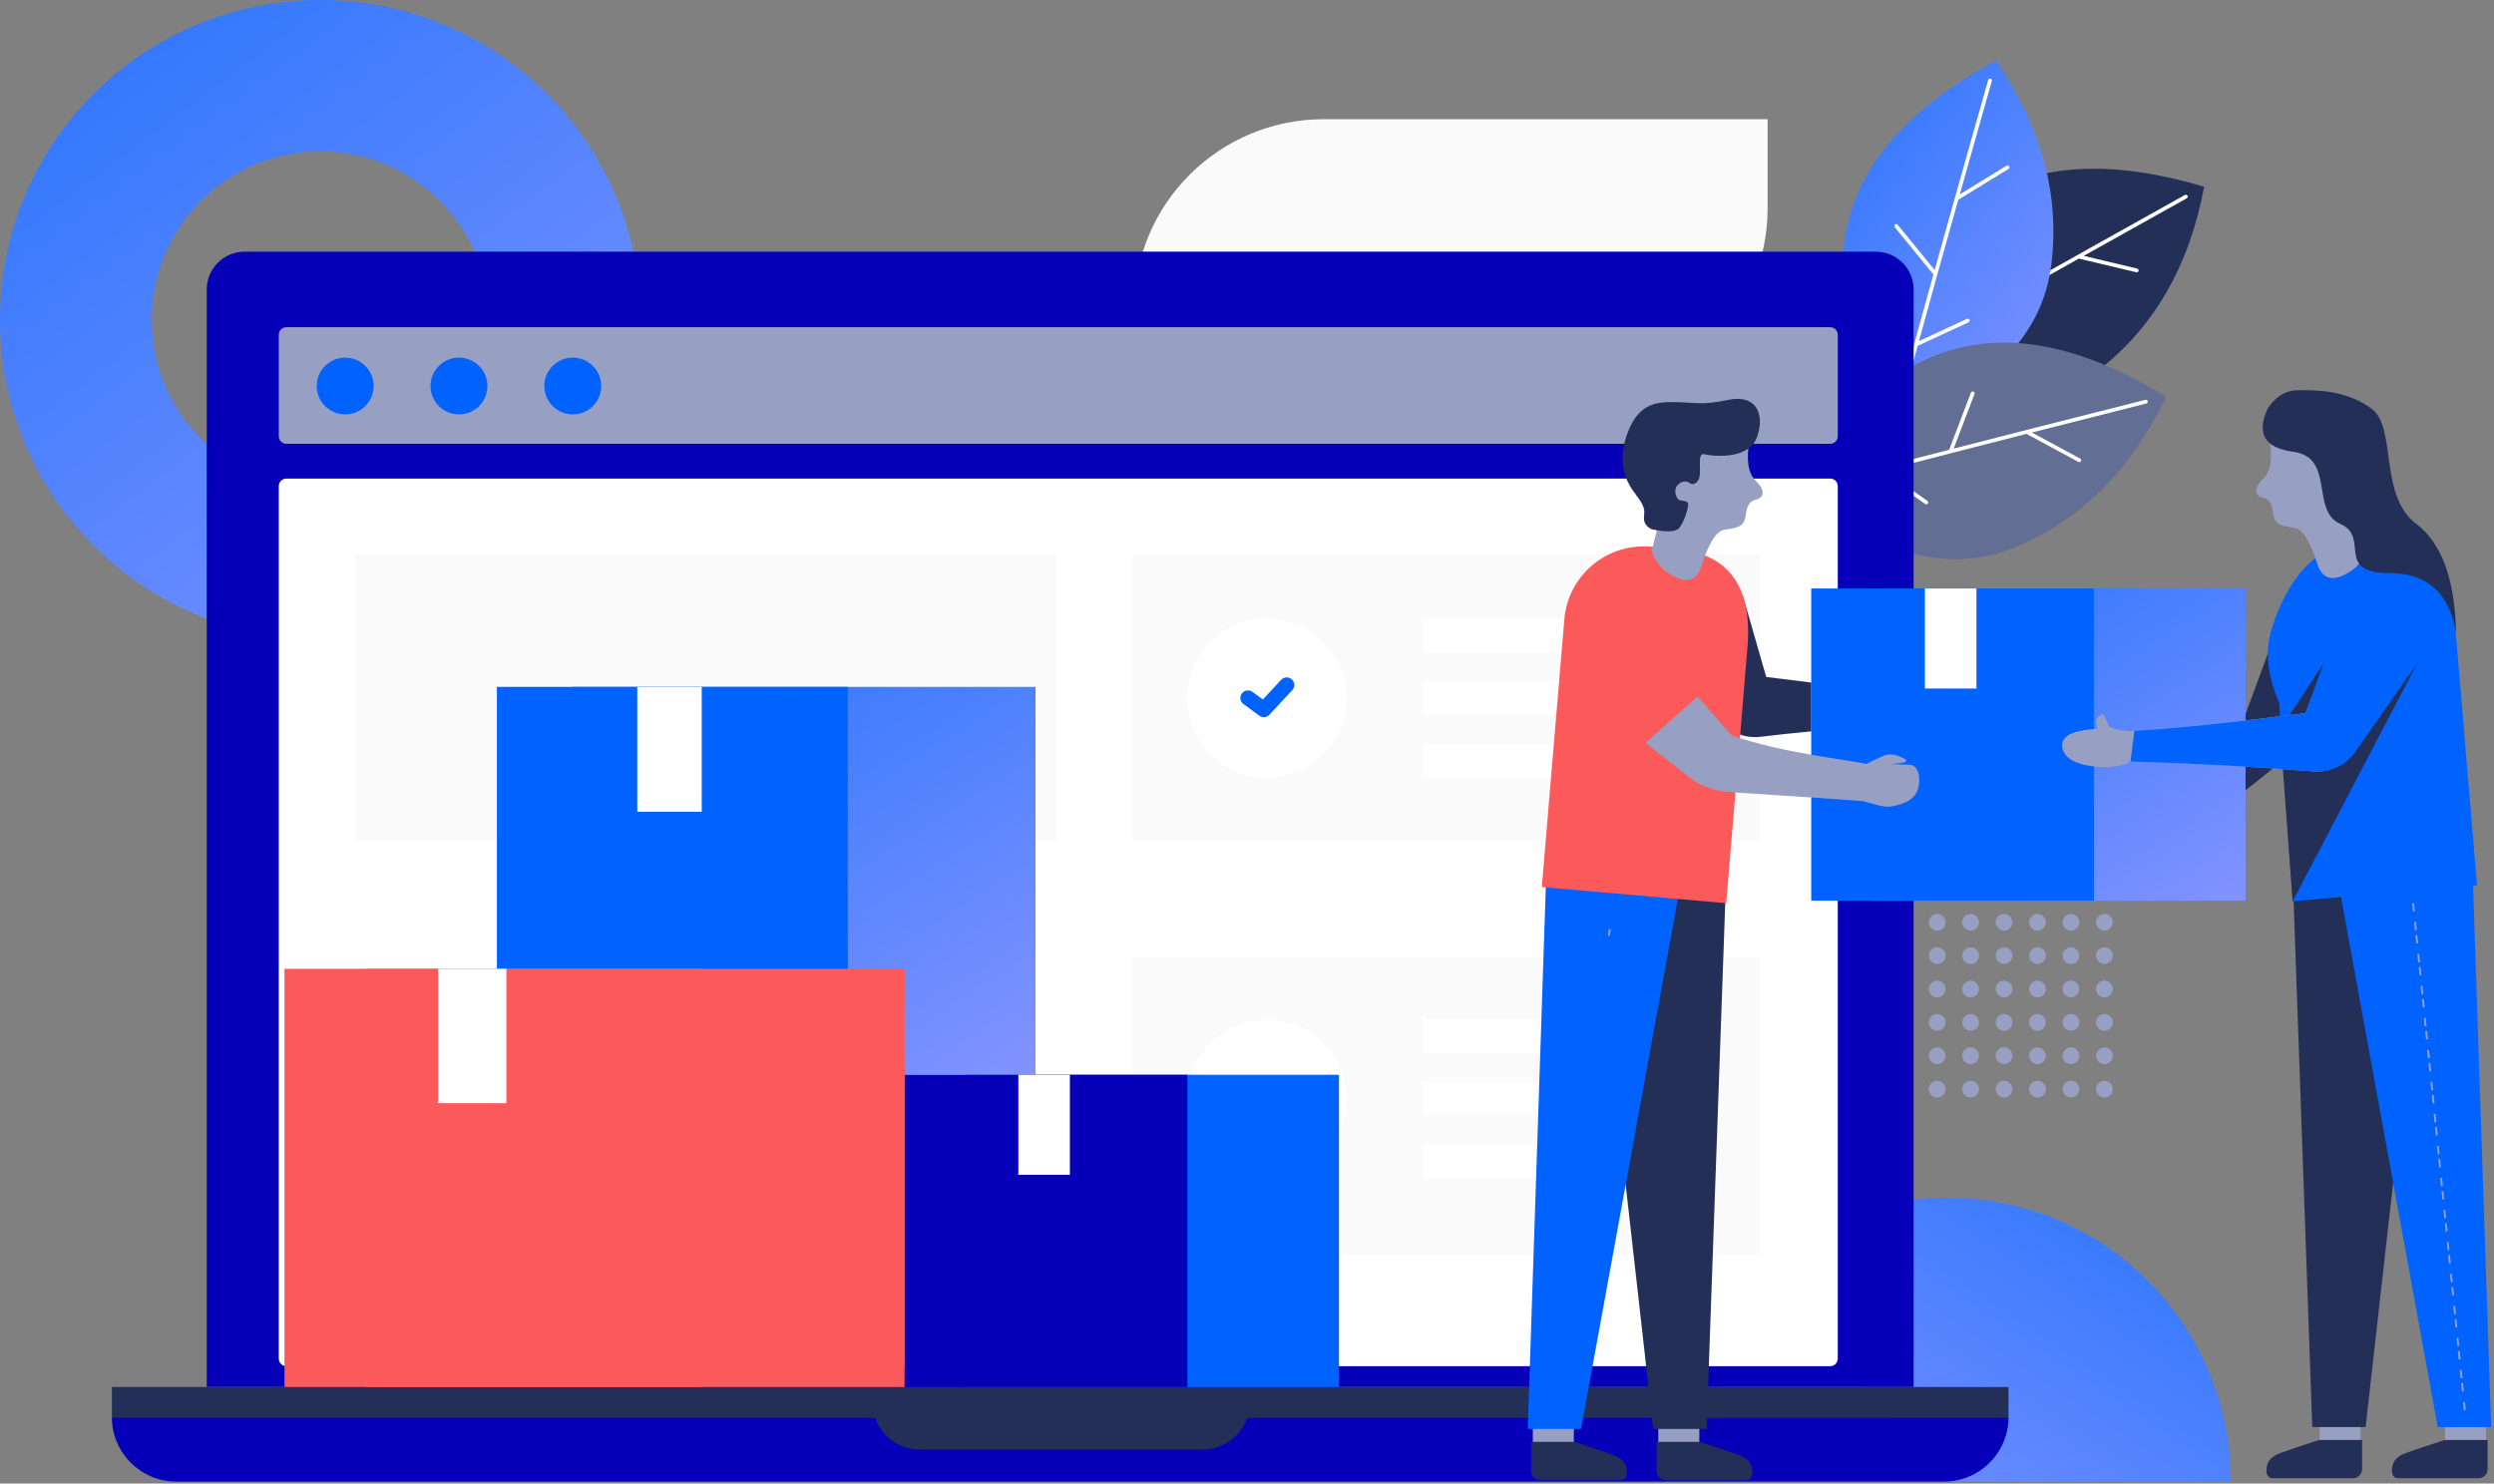 <svg width="200" height="119" viewBox="0 0 200 119" fill="none" xmlns="http://www.w3.org/2000/svg">
<rect x="0" y="0" width="200" height="119" fill="#808080" stroke="none"/>
<path fill-rule="evenodd" clip-rule="evenodd" d="M0 25.646C0 39.81 11.502 51.292 25.692 51.292C39.881 51.292 51.383 39.81 51.383 25.646C51.383 11.483 39.881 0 25.692 0C11.502 0 0 11.483 0 25.646ZM39.216 25.646C39.216 33.104 33.16 39.149 25.692 39.149C18.223 39.149 12.167 33.104 12.167 25.646C12.167 18.188 18.223 12.143 25.692 12.143C33.16 12.143 39.216 18.188 39.216 25.646Z" fill="url(#paint0_linear)"/>
<path d="M106.16 9.562H141.749V16.696C141.749 25.079 134.94 31.875 126.54 31.875H90.951V24.741C90.951 16.358 97.76 9.562 106.16 9.562Z" fill="#FAFAFB"/>
<path d="M150.19 29.879C153.834 15.747 162.689 10.781 176.757 14.979C175.56 21.369 172.711 26.293 168.211 29.751C163.71 33.209 157.703 33.252 150.19 29.879Z" fill="#242F57"/>
<path d="M161.05 23.575L161.549 18.702C161.569 18.501 161.872 18.531 161.851 18.733L161.375 23.392C165.067 21.31 169.679 18.726 175.212 15.641C175.286 15.6 175.378 15.626 175.419 15.699C175.46 15.773 175.434 15.865 175.361 15.906C172.33 17.596 169.576 19.135 167.098 20.524L171.384 21.544C171.465 21.564 171.516 21.646 171.496 21.727C171.477 21.809 171.395 21.859 171.313 21.84L166.707 20.743C164.722 21.856 162.918 22.87 161.296 23.785C161.281 23.798 161.265 23.807 161.247 23.813C159.413 24.848 157.812 25.755 156.444 26.536L160.431 27.989C160.51 28.018 160.55 28.105 160.522 28.184C160.493 28.262 160.405 28.303 160.327 28.274L156.118 26.74C156.112 26.738 156.106 26.735 156.1 26.733C153.96 27.956 152.426 28.849 151.497 29.411C151.425 29.455 151.332 29.432 151.288 29.36C151.244 29.289 151.267 29.195 151.339 29.152C152.891 28.211 156.128 26.352 161.05 23.575Z" fill="white"/>
<path d="M151.832 34.141C144.395 21.577 147.138 11.815 160.06 4.857C163.741 10.22 165.216 15.712 164.484 21.333C163.751 26.954 159.534 31.224 151.832 34.141Z" fill="url(#paint1_linear)"/>
<path d="M155.044 22.019L151.944 18.222C151.816 18.065 152.052 17.873 152.18 18.03L155.144 21.661C156.28 17.583 157.711 12.502 159.437 6.415C159.46 6.335 159.544 6.288 159.625 6.31C159.705 6.333 159.752 6.417 159.73 6.498C158.784 9.831 157.927 12.863 157.159 15.594L160.912 13.291C160.984 13.248 161.077 13.27 161.121 13.341C161.165 13.413 161.143 13.506 161.072 13.55L157.038 16.025C156.423 18.213 155.866 20.203 155.367 21.995C155.366 22.014 155.36 22.032 155.352 22.049C154.788 24.075 154.299 25.846 153.885 27.364L157.734 25.578C157.81 25.542 157.9 25.575 157.936 25.651C157.971 25.727 157.938 25.818 157.862 25.853L153.799 27.738C153.793 27.741 153.787 27.744 153.781 27.745C153.135 30.12 152.682 31.834 152.424 32.888C152.405 32.969 152.322 33.019 152.241 32.999C152.159 32.98 152.109 32.897 152.129 32.816C152.56 31.055 153.532 27.457 155.044 22.019Z" fill="white"/>
<path d="M144.182 39.362C151.367 26.652 161.209 24.142 173.708 31.831C170.895 37.695 166.867 41.715 161.623 43.893C156.379 46.071 150.565 44.56 144.182 39.362Z" fill="#636E95"/>
<path d="M156.308 36.078L158.053 31.499C158.125 31.31 158.409 31.418 158.337 31.607L156.669 35.985C160.775 34.927 165.9 33.623 172.045 32.072C172.126 32.051 172.209 32.1 172.23 32.182C172.25 32.263 172.201 32.346 172.12 32.366C168.754 33.216 165.695 33.991 162.941 34.693L166.816 36.785C166.89 36.825 166.917 36.917 166.877 36.991C166.837 37.065 166.745 37.092 166.671 37.052L162.507 34.803C160.3 35.365 158.295 35.879 156.49 36.344C156.473 36.352 156.455 36.357 156.436 36.358C154.396 36.884 152.614 37.347 151.091 37.748L154.565 40.181C154.634 40.229 154.65 40.324 154.602 40.393C154.554 40.461 154.459 40.478 154.39 40.43L150.722 37.861C150.717 37.857 150.712 37.853 150.707 37.849C148.323 38.477 146.61 38.944 145.566 39.248C145.486 39.271 145.401 39.225 145.378 39.144C145.354 39.064 145.401 38.98 145.481 38.956C147.224 38.448 150.833 37.489 156.308 36.078Z" fill="white"/>
<path d="M133.536 118.855C149.086 118.855 168.745 118.855 178.899 118.855C178.899 106.277 168.744 96.081 156.218 96.081C143.691 96.081 133.536 106.277 133.536 118.855Z" fill="url(#paint2_linear)"/>
<path fill-rule="evenodd" clip-rule="evenodd" d="M155.347 74.651C155.718 74.651 156.018 74.351 156.018 73.982C156.018 73.612 155.718 73.312 155.347 73.312C154.977 73.312 154.677 73.612 154.677 73.982C154.677 74.351 154.977 74.651 155.347 74.651ZM156.018 76.658C156.018 77.028 155.718 77.327 155.347 77.327C154.977 77.327 154.677 77.028 154.677 76.658C154.677 76.289 154.977 75.989 155.347 75.989C155.718 75.989 156.018 76.289 156.018 76.658ZM155.347 80.004C155.718 80.004 156.018 79.704 156.018 79.335C156.018 78.965 155.718 78.666 155.347 78.666C154.977 78.666 154.677 78.965 154.677 79.335C154.677 79.704 154.977 80.004 155.347 80.004ZM156.018 82.011C156.018 82.381 155.718 82.681 155.347 82.681C154.977 82.681 154.677 82.381 154.677 82.011C154.677 81.642 154.977 81.342 155.347 81.342C155.718 81.342 156.018 81.642 156.018 82.011ZM155.347 85.357C155.718 85.357 156.018 85.058 156.018 84.688C156.018 84.319 155.718 84.019 155.347 84.019C154.977 84.019 154.677 84.319 154.677 84.688C154.677 85.058 154.977 85.357 155.347 85.357ZM155.347 88.034C155.718 88.034 156.018 87.734 156.018 87.365C156.018 86.995 155.718 86.696 155.347 86.696C154.977 86.696 154.677 86.995 154.677 87.365C154.677 87.734 154.977 88.034 155.347 88.034ZM158.7 87.365C158.7 87.734 158.4 88.034 158.03 88.034C157.659 88.034 157.359 87.734 157.359 87.365C157.359 86.995 157.659 86.696 158.03 86.696C158.4 86.696 158.7 86.995 158.7 87.365ZM158.03 85.357C158.4 85.357 158.7 85.058 158.7 84.688C158.7 84.319 158.4 84.019 158.03 84.019C157.659 84.019 157.359 84.319 157.359 84.688C157.359 85.058 157.659 85.357 158.03 85.357ZM158.7 82.011C158.7 82.381 158.4 82.681 158.03 82.681C157.659 82.681 157.359 82.381 157.359 82.011C157.359 81.642 157.659 81.342 158.03 81.342C158.4 81.342 158.7 81.642 158.7 82.011ZM158.03 80.004C158.4 80.004 158.7 79.704 158.7 79.335C158.7 78.965 158.4 78.666 158.03 78.666C157.659 78.666 157.359 78.965 157.359 79.335C157.359 79.704 157.659 80.004 158.03 80.004ZM158.7 76.658C158.7 77.028 158.4 77.327 158.03 77.327C157.659 77.327 157.359 77.028 157.359 76.658C157.359 76.289 157.659 75.989 158.03 75.989C158.4 75.989 158.7 76.289 158.7 76.658ZM158.03 74.651C158.4 74.651 158.7 74.351 158.7 73.982C158.7 73.612 158.4 73.312 158.03 73.312C157.659 73.312 157.359 73.612 157.359 73.982C157.359 74.351 157.659 74.651 158.03 74.651ZM161.382 87.365C161.382 87.734 161.082 88.034 160.712 88.034C160.341 88.034 160.041 87.734 160.041 87.365C160.041 86.995 160.341 86.696 160.712 86.696C161.082 86.696 161.382 86.995 161.382 87.365ZM160.712 85.357C161.082 85.357 161.382 85.058 161.382 84.688C161.382 84.319 161.082 84.019 160.712 84.019C160.341 84.019 160.041 84.319 160.041 84.688C160.041 85.058 160.341 85.357 160.712 85.357ZM161.382 82.011C161.382 82.381 161.082 82.681 160.712 82.681C160.341 82.681 160.041 82.381 160.041 82.011C160.041 81.642 160.341 81.342 160.712 81.342C161.082 81.342 161.382 81.642 161.382 82.011ZM160.712 80.004C161.082 80.004 161.382 79.704 161.382 79.335C161.382 78.965 161.082 78.666 160.712 78.666C160.341 78.666 160.041 78.965 160.041 79.335C160.041 79.704 160.341 80.004 160.712 80.004ZM161.382 76.658C161.382 77.028 161.082 77.327 160.712 77.327C160.341 77.327 160.041 77.028 160.041 76.658C160.041 76.289 160.341 75.989 160.712 75.989C161.082 75.989 161.382 76.289 161.382 76.658ZM160.712 74.651C161.082 74.651 161.382 74.351 161.382 73.982C161.382 73.612 161.082 73.312 160.712 73.312C160.341 73.312 160.041 73.612 160.041 73.982C160.041 74.351 160.341 74.651 160.712 74.651ZM164.064 87.365C164.064 87.734 163.764 88.034 163.394 88.034C163.024 88.034 162.723 87.734 162.723 87.365C162.723 86.995 163.024 86.696 163.394 86.696C163.764 86.696 164.064 86.995 164.064 87.365ZM163.394 85.357C163.764 85.357 164.064 85.058 164.064 84.688C164.064 84.319 163.764 84.019 163.394 84.019C163.024 84.019 162.723 84.319 162.723 84.688C162.723 85.058 163.024 85.357 163.394 85.357ZM164.064 82.011C164.064 82.381 163.764 82.681 163.394 82.681C163.024 82.681 162.723 82.381 162.723 82.011C162.723 81.642 163.024 81.342 163.394 81.342C163.764 81.342 164.064 81.642 164.064 82.011ZM163.394 80.004C163.764 80.004 164.064 79.704 164.064 79.335C164.064 78.965 163.764 78.666 163.394 78.666C163.024 78.666 162.723 78.965 162.723 79.335C162.723 79.704 163.024 80.004 163.394 80.004ZM164.064 76.658C164.064 77.028 163.764 77.327 163.394 77.327C163.024 77.327 162.723 77.028 162.723 76.658C162.723 76.289 163.024 75.989 163.394 75.989C163.764 75.989 164.064 76.289 164.064 76.658ZM163.394 74.651C163.764 74.651 164.064 74.351 164.064 73.982C164.064 73.612 163.764 73.312 163.394 73.312C163.024 73.312 162.723 73.612 162.723 73.982C162.723 74.351 163.024 74.651 163.394 74.651ZM166.747 87.365C166.747 87.734 166.446 88.034 166.076 88.034C165.706 88.034 165.405 87.734 165.405 87.365C165.405 86.995 165.706 86.696 166.076 86.696C166.446 86.696 166.747 86.995 166.747 87.365ZM166.076 85.357C166.446 85.357 166.747 85.058 166.747 84.688C166.747 84.319 166.446 84.019 166.076 84.019C165.706 84.019 165.405 84.319 165.405 84.688C165.405 85.058 165.706 85.357 166.076 85.357ZM166.747 82.011C166.747 82.381 166.446 82.681 166.076 82.681C165.706 82.681 165.405 82.381 165.405 82.011C165.405 81.642 165.706 81.342 166.076 81.342C166.446 81.342 166.747 81.642 166.747 82.011ZM166.076 80.004C166.446 80.004 166.747 79.704 166.747 79.335C166.747 78.965 166.446 78.666 166.076 78.666C165.706 78.666 165.405 78.965 165.405 79.335C165.405 79.704 165.706 80.004 166.076 80.004ZM166.747 76.658C166.747 77.028 166.446 77.327 166.076 77.327C165.706 77.327 165.405 77.028 165.405 76.658C165.405 76.289 165.706 75.989 166.076 75.989C166.446 75.989 166.747 76.289 166.747 76.658ZM166.076 74.651C166.446 74.651 166.747 74.351 166.747 73.982C166.747 73.612 166.446 73.312 166.076 73.312C165.706 73.312 165.405 73.612 165.405 73.982C165.405 74.351 165.706 74.651 166.076 74.651ZM169.429 87.365C169.429 87.734 169.129 88.034 168.758 88.034C168.388 88.034 168.088 87.734 168.088 87.365C168.088 86.995 168.388 86.696 168.758 86.696C169.129 86.696 169.429 86.995 169.429 87.365ZM168.758 85.357C169.129 85.357 169.429 85.058 169.429 84.688C169.429 84.319 169.129 84.019 168.758 84.019C168.388 84.019 168.088 84.319 168.088 84.688C168.088 85.058 168.388 85.357 168.758 85.357ZM169.429 82.011C169.429 82.381 169.129 82.681 168.758 82.681C168.388 82.681 168.088 82.381 168.088 82.011C168.088 81.642 168.388 81.342 168.758 81.342C169.129 81.342 169.429 81.642 169.429 82.011ZM168.758 80.004C169.129 80.004 169.429 79.704 169.429 79.335C169.429 78.965 169.129 78.666 168.758 78.666C168.388 78.666 168.088 78.965 168.088 79.335C168.088 79.704 168.388 80.004 168.758 80.004ZM169.429 76.658C169.429 77.028 169.129 77.327 168.758 77.327C168.388 77.327 168.088 77.028 168.088 76.658C168.088 76.289 168.388 75.989 168.758 75.989C169.129 75.989 169.429 76.289 169.429 76.658ZM168.758 74.651C169.129 74.651 169.429 74.351 169.429 73.982C169.429 73.612 169.129 73.312 168.758 73.312C168.388 73.312 168.088 73.612 168.088 73.982C168.088 74.351 168.388 74.651 168.758 74.651Z" fill="#97A0C3"/>
<path d="M8.973 113.688H161.065C161.065 116.538 158.749 118.848 155.894 118.848H14.145C11.289 118.848 8.973 116.538 8.973 113.688Z" fill="#0601B8"/>
<path d="M19.62 20.188H150.418C152.098 20.188 153.46 21.547 153.46 23.223V111.259H16.578V23.223C16.578 21.547 17.94 20.188 19.62 20.188Z" fill="#0601B8"/>
<path d="M22.966 26.247H146.768C147.104 26.247 147.376 26.518 147.376 26.854V34.992C147.376 35.327 147.104 35.599 146.768 35.599H22.966C22.63 35.599 22.357 35.327 22.357 34.992V26.854C22.357 26.518 22.63 26.247 22.966 26.247Z" fill="#97A0C3"/>
<path fill-rule="evenodd" clip-rule="evenodd" d="M27.681 33.241C26.421 33.241 25.399 32.222 25.399 30.964C25.399 29.707 26.421 28.688 27.681 28.688C28.941 28.688 29.962 29.707 29.962 30.964C29.962 32.222 28.941 33.241 27.681 33.241ZM36.806 33.241C35.546 33.241 34.525 32.222 34.525 30.964C34.525 29.707 35.546 28.688 36.806 28.688C38.066 28.688 39.087 29.707 39.087 30.964C39.087 32.222 38.066 33.241 36.806 33.241ZM43.65 30.964C43.65 32.222 44.672 33.241 45.931 33.241C47.191 33.241 48.213 32.222 48.213 30.964C48.213 29.707 47.191 28.688 45.931 28.688C44.672 28.688 43.65 29.707 43.65 30.964Z" fill="#0062FF"/>
<path d="M22.966 38.39H146.768C147.104 38.39 147.376 38.661 147.376 38.997V108.982C147.376 109.318 147.104 109.589 146.768 109.589H22.966C22.63 109.589 22.357 109.318 22.357 108.982V38.997C22.357 38.661 22.63 38.39 22.966 38.39Z" fill="white"/>
<path fill-rule="evenodd" clip-rule="evenodd" d="M84.715 44.473H28.441V67.393H84.715V44.473ZM90.799 44.473H141.141V67.393H90.799V44.473ZM90.799 76.755H141.141V100.634H90.799V76.755Z" fill="#FAFAFB"/>
<path fill-rule="evenodd" clip-rule="evenodd" d="M95.209 56.009C95.209 59.53 98.069 62.384 101.597 62.384C105.125 62.384 107.985 59.53 107.985 56.009C107.985 52.488 105.125 49.634 101.597 49.634C98.069 49.634 95.209 52.488 95.209 56.009ZM128.365 49.634H114.068V52.366H128.365V49.634ZM114.068 59.652H128.365V62.384H114.068V59.652ZM128.365 54.643H114.068V57.375H128.365V54.643Z" fill="white"/>
<path fill-rule="evenodd" clip-rule="evenodd" d="M128.365 81.764H114.068V84.496H128.365V81.764ZM128.365 91.781H114.068V94.514H128.365V91.781ZM114.068 86.773H128.365V89.505H114.068V86.773ZM95.209 88.188C95.209 91.708 98.069 94.562 101.597 94.562C105.125 94.562 107.985 91.708 107.985 88.188C107.985 84.667 105.125 81.812 101.597 81.812C98.069 81.812 95.209 84.667 95.209 88.188Z" fill="white"/>
<path d="M102.738 54.533C102.967 54.288 103.352 54.273 103.598 54.501C103.844 54.73 103.859 55.114 103.63 55.359L101.795 57.333C101.585 57.559 101.239 57.592 100.99 57.41L99.717 56.479C99.445 56.281 99.387 55.901 99.585 55.63C99.784 55.36 100.164 55.301 100.436 55.499L101.272 56.111L102.738 54.533Z" fill="#0062FF"/>
<path d="M100.029 113.687C99.522 115.188 98.1 116.268 96.426 116.268H73.764C72.09 116.268 70.668 115.188 70.161 113.687H8.973V111.259H161.065V113.687H100.029Z" fill="#242F57"/>
<path d="M83.042 55.098V86.214H45.931V55.098H83.042Z" fill="url(#paint3_linear)"/>
<path d="M67.985 55.098V86.214H39.848V55.098H67.985Z" fill="#0062FF"/>
<path d="M56.274 55.098V65.116H51.103V55.098H56.274Z" fill="white"/>
<path d="M72.547 77.714V111.259H29.354V77.714H72.547Z" fill="#FC5A5A"/>
<path d="M56.274 77.714V111.259H22.814V77.714H56.274Z" fill="#FC5A5A"/>
<path d="M40.608 77.714V88.491H35.133V77.714H40.608Z" fill="white"/>
<path d="M180.076 47.206V72.25H150.11V47.206H180.076Z" fill="url(#paint4_linear)"/>
<path d="M167.918 47.206V72.25H145.247V47.206H167.918Z" fill="#0062FF"/>
<path d="M158.497 47.206V55.23H154.363V47.206H158.497Z" fill="white"/>
<path d="M180.076 57.286L183.66 47.541L184.683 45.862L183.66 60.538L180.076 63.397V57.286Z" fill="#242F57"/>
<path d="M189.297 112.474V115.754H186.008V112.474H189.297Z" fill="#97A0C3"/>
<path d="M189.424 115.509V116.191C189.424 116.743 189.424 117.296 189.424 117.848C189.424 118.25 189.098 118.576 188.694 118.576H182.214C181.957 118.576 181.749 118.322 181.749 118.008C181.749 116.787 182.678 116.628 183.781 116.238L185.969 115.509H189.424Z" fill="#242F57"/>
<path d="M199.362 112.474V115.754H196.072V112.474H199.362Z" fill="#97A0C3"/>
<path d="M185.426 114.474L183.878 70.847L194.654 70.581L189.704 114.474H185.426Z" fill="#242F57"/>
<path d="M199.489 115.509V116.191C199.489 116.743 199.489 117.296 199.489 117.848C199.489 118.25 199.162 118.576 198.759 118.576H192.279C192.022 118.576 191.814 118.322 191.814 118.008C191.814 116.787 192.742 116.628 193.845 116.238L196.034 115.509H199.489Z" fill="#242F57"/>
<path d="M195.49 114.474L187.529 70.847L198.304 70.581L199.768 114.474H195.49Z" fill="#0062FF"/>
<path d="M187.937 43.875L189.909 43.703C193.424 43.396 196.522 45.991 196.83 49.498C196.83 49.505 196.831 49.513 196.832 49.52L198.639 71.005L183.85 72.296L182.773 56.364C182.773 56.364 181.595 53.927 181.918 51.564C182.161 49.787 184.163 44.205 187.937 43.875Z" fill="#0062FF"/>
<path d="M185.799 45.132C185.233 43.366 184.627 42.434 183.983 42.337C183.016 42.192 182.408 42.15 182.293 41.201C182.177 40.253 181.852 40.005 181.425 39.918C180.998 39.83 180.546 39.322 181.479 38.425C182.1 37.827 182.267 36.722 181.978 35.109C185.585 32.851 187.945 33.043 189.06 35.686C190.174 38.328 190.029 40.539 189.402 42.337L189.824 44.023C189.543 45.007 188.886 45.724 187.853 46.176C186.82 46.627 186.135 46.279 185.799 45.132Z" fill="#97A0C3"/>
<path d="M182.947 60.043L183.257 57.883L187.146 51.994L193.975 52.941L183.855 72.299L182.947 60.043Z" fill="#242F57"/>
<path d="M186.593 52.889L191.62 55.936L188.849 60.219C188.121 61.345 186.832 61.981 185.493 61.874C180.645 61.489 175.763 61.226 170.848 61.085C170.476 61.324 169.858 61.48 168.994 61.553C166.836 61.501 165.638 61.002 165.4 60.053C165.161 59.104 166.087 58.576 168.177 58.467L168.103 58.045C168.1 58.024 168.097 58.002 168.096 57.98C168.071 57.625 168.339 57.317 168.695 57.292L169.152 58.299C169.728 58.569 170.398 58.677 171.164 58.624C174.297 58.452 178.87 57.978 184.883 57.202L186.593 52.889Z" fill="#97A0C3"/>
<path d="M187.31 50.512L194.121 52.812L188.864 60.334C188.122 61.395 186.872 61.984 185.579 61.881C180.703 61.492 175.792 61.226 170.848 61.085L171.164 58.624C174.297 58.452 178.87 57.977 184.883 57.202L187.31 50.512Z" fill="#0062FF"/>
<path fill-rule="evenodd" clip-rule="evenodd" d="M193.589 72.434L193.657 73.096L193.505 73.111L193.438 72.449L193.589 72.434ZM193.699 75.017L193.851 75.001L193.918 75.663L193.767 75.678L193.699 75.017ZM193.659 74.621L193.81 74.606L193.743 73.944L193.592 73.96L193.659 74.621ZM194.112 77.568L193.961 77.584L194.029 78.245L194.18 78.23L194.112 77.568ZM194.072 77.173L193.921 77.188L193.853 76.527L194.005 76.511L194.072 77.173ZM194.223 80.151L194.374 80.135L194.442 80.797L194.29 80.812L194.223 80.151ZM194.182 79.755L194.334 79.74L194.266 79.078L194.115 79.094L194.182 79.755ZM194.636 82.703L194.484 82.718L194.552 83.38L194.703 83.364L194.636 82.703ZM194.595 82.307L194.444 82.323L194.377 81.661L194.528 81.645L194.595 82.307ZM194.746 85.285L194.897 85.27L194.965 85.931L194.814 85.947L194.746 85.285ZM194.706 84.89L194.857 84.874L194.79 84.213L194.638 84.228L194.706 84.89ZM195.159 87.837L195.008 87.852L195.075 88.514L195.227 88.499L195.159 87.837ZM195.119 87.442L194.967 87.457L194.9 86.795L195.051 86.78L195.119 87.442ZM195.269 90.419L195.421 90.404L195.488 91.066L195.337 91.081L195.269 90.419ZM195.229 90.024L195.38 90.009L195.313 89.347L195.162 89.362L195.229 90.024ZM195.682 92.971L195.531 92.986L195.599 93.648L195.75 93.633L195.682 92.971ZM195.642 92.576L195.491 92.591L195.423 91.929L195.575 91.914L195.642 92.576ZM195.793 95.553L195.944 95.538L196.012 96.2L195.86 96.215L195.793 95.553ZM195.752 95.158L195.904 95.143L195.836 94.481L195.685 94.496L195.752 95.158ZM196.206 98.105L196.054 98.121L196.122 98.782L196.273 98.767L196.206 98.105ZM196.165 97.71L196.014 97.725L195.947 97.064L196.098 97.048L196.165 97.71ZM196.316 100.688L196.467 100.672L196.535 101.334L196.384 101.349L196.316 100.688ZM196.276 100.292L196.427 100.277L196.36 99.615L196.208 99.631L196.276 100.292ZM196.729 103.239L196.578 103.255L196.645 103.917L196.797 103.901L196.729 103.239ZM196.689 102.844L196.537 102.859L196.47 102.198L196.621 102.182L196.689 102.844ZM196.839 105.822L196.991 105.806L197.058 106.468L196.907 106.484L196.839 105.822ZM196.799 105.427L196.95 105.411L196.883 104.749L196.732 104.765L196.799 105.427ZM197.252 108.374L197.101 108.389L197.169 109.051L197.32 109.035L197.252 108.374ZM197.212 107.978L197.061 107.994L196.993 107.332L197.145 107.317L197.212 107.978ZM197.363 110.956L197.514 110.941L197.582 111.602L197.43 111.618L197.363 110.956ZM197.323 110.561L197.474 110.545L197.406 109.884L197.255 109.899L197.323 110.561ZM197.735 113.113L197.584 113.128L197.517 112.466L197.668 112.451L197.735 113.113Z" fill="#97A0C3"/>
<path d="M181.853 32.767C180.926 34.776 181.602 35.932 183.881 36.234C187.3 36.687 185.246 40.958 187.68 42.027C190.115 43.097 187.155 45.97 191.635 45.97C194.621 45.97 196.396 47.559 196.958 50.736C196.864 46.461 195.801 43.558 193.768 42.027C190.72 39.73 192.242 34.253 190.162 32.767C188.082 31.28 185.856 31.299 184.335 31.299C183.32 31.299 182.493 31.788 181.853 32.767Z" fill="#242F57"/>
<path d="M132.984 112.625H136.274V115.906H132.984V112.625Z" fill="#97A0C3"/>
<path d="M132.857 115.661H136.312L138.501 116.39C139.604 116.78 140.532 116.939 140.532 118.16C140.532 118.473 140.324 118.728 140.067 118.728H133.587C133.184 118.728 132.857 118.402 132.857 117.999V115.661Z" fill="#242F57"/>
<path d="M122.92 112.625H126.209V115.906H122.92V112.625Z" fill="#97A0C3"/>
<path d="M136.856 114.625H132.578L127.627 70.732L138.403 70.998L136.856 114.625Z" fill="#242F57"/>
<path d="M145.247 54.751V58.668C143.87 58.794 142.519 58.938 141.194 59.101C139.91 59.259 138.639 58.727 137.851 57.703L134.196 52.947L139.769 47.812L141.638 54.303C142.904 54.466 144.107 54.616 145.247 54.751Z" fill="#242F57"/>
<path d="M122.793 115.661H126.248L128.436 116.39C129.539 116.78 130.468 116.939 130.468 118.16C130.468 118.473 130.26 118.728 130.003 118.728H123.523C123.119 118.728 122.793 118.402 122.793 117.999V115.661Z" fill="#242F57"/>
<path d="M126.791 114.625H122.513L123.977 70.732L134.753 70.998L126.791 114.625Z" fill="#0062FF"/>
<path d="M134.345 44.026C138.632 44.401 140.559 47.053 140.127 51.982L138.431 72.448L123.642 71.156L125.45 49.672C125.45 49.664 125.451 49.657 125.452 49.649C125.759 46.142 128.858 43.547 132.372 43.854C133.03 43.912 133.687 43.969 134.345 44.026Z" fill="#FC5A5A"/>
<path d="M151.55 64.706C150.771 64.76 149.767 64.292 149.244 64.251C147.494 64.114 143.922 63.873 138.527 63.528C137.631 63.458 136.386 63.056 135.702 62.519L131.017 58.846L134.776 54.331L138.876 59.009C143.361 60.47 147.242 60.791 149.681 61.279C150.29 60.961 150.775 60.732 151.137 60.592C151.68 60.381 152.324 60.662 152.629 60.81C153.164 61.07 152.815 61.228 151.581 61.283C152.361 61.312 152.898 61.333 153.192 61.345C153.633 61.363 154.113 62.04 153.822 63.227C153.628 64.019 152.871 64.511 151.55 64.706Z" fill="#97A0C3"/>
<path d="M136.483 45.283C136.146 46.431 135.461 46.779 134.428 46.327C133.395 45.876 132.739 45.158 132.458 44.174L132.879 42.489C132.253 40.69 132.107 38.48 133.222 35.837C134.336 33.195 136.697 33.002 140.304 35.26C140.015 36.873 140.181 37.979 140.803 38.577C141.736 39.474 141.283 39.982 140.856 40.069C140.429 40.156 140.104 40.404 139.989 41.353C139.873 42.301 139.265 42.343 138.299 42.489C137.654 42.586 137.049 43.517 136.483 45.283Z" fill="#97A0C3"/>
<path d="M132.439 42.449C132.058 42.258 131.856 41.986 131.833 41.633C131.798 41.105 132.126 40.896 131.215 39.72C130.305 38.545 129.633 37.047 130.544 34.66C131.455 32.272 132.953 32.228 134.439 32.257C135.925 32.287 136.505 32.522 138.599 32.074C140.693 31.627 141.573 33.048 140.918 35.008C140.263 36.968 137.228 36.572 136.701 36.441C136.175 36.31 136.354 37.139 136.32 37.968C136.286 38.798 135.739 38.92 135.558 38.783C135.378 38.646 134.982 38.466 134.561 38.88C134.139 39.294 134.426 40.055 134.715 40.127C135.004 40.199 135.404 40.156 135.382 40.491C135.359 40.826 135.072 41.834 134.67 42.339C134.402 42.676 133.658 42.713 132.439 42.449Z" fill="#242F57"/>
<path d="M136.376 55.657L131.138 60.318C127.297 56.309 126.118 53.468 127.6 51.796C129.822 49.289 131.731 50.493 133.118 51.944C134.043 52.912 135.129 54.15 136.376 55.657Z" fill="#FC5A5A"/>
<path fill-rule="evenodd" clip-rule="evenodd" d="M129.162 74.539L129.103 75.069L128.952 75.053L129.011 74.522L129.162 74.539ZM128.667 77.617L128.818 77.634L128.819 77.63L128.667 77.613L128.667 77.617ZM128.935 76.578L128.936 76.574L128.785 76.557L128.784 76.561L128.935 76.578ZM128.533 80.199L128.382 80.182L128.383 80.178L128.534 80.194L128.533 80.199ZM128.651 79.138L128.651 79.143L128.499 79.126L128.5 79.121L128.651 79.138ZM128.097 82.747L128.248 82.763L128.249 82.759L128.098 82.742L128.097 82.747ZM128.366 81.707L128.366 81.703L128.215 81.686L128.215 81.691L128.366 81.707ZM127.963 85.328L127.812 85.311L127.813 85.307L127.964 85.324L127.963 85.328ZM128.081 84.267L128.081 84.272L127.93 84.255L127.93 84.251L128.081 84.267ZM127.527 87.876L127.679 87.893L127.679 87.888L127.528 87.871L127.527 87.876ZM127.796 86.837L127.796 86.832L127.645 86.816L127.645 86.82L127.796 86.837ZM127.394 90.457L127.243 90.441L127.243 90.436L127.394 90.453L127.394 90.457ZM127.511 89.397L127.511 89.401L127.36 89.385L127.36 89.38L127.511 89.397ZM126.958 93.005L127.109 93.022L127.109 93.017L126.958 93.001L126.958 93.005ZM127.226 91.966L127.227 91.962L127.075 91.945L127.075 91.949L127.226 91.966ZM126.824 95.587L126.673 95.57L126.673 95.565L126.824 95.582L126.824 95.587ZM126.942 94.526L126.941 94.531L126.79 94.514L126.791 94.509L126.942 94.526ZM126.388 98.135L126.539 98.151L126.539 98.147L126.388 98.13L126.388 98.135ZM126.656 97.095L126.657 97.091L126.506 97.074L126.505 97.079L126.656 97.095ZM126.254 100.716L126.103 100.699L126.103 100.695L126.255 100.711L126.254 100.716ZM126.372 99.655L126.371 99.66L126.22 99.643L126.221 99.639L126.372 99.655ZM125.818 103.264L125.969 103.281L125.97 103.276L125.819 103.259L125.818 103.264ZM126.087 102.224L126.087 102.22L125.936 102.203L125.935 102.208L126.087 102.224ZM125.684 105.845L125.533 105.828L125.534 105.824L125.685 105.841L125.684 105.845ZM125.802 104.785L125.802 104.789L125.65 104.772L125.651 104.768L125.802 104.785ZM125.248 108.393L125.399 108.41L125.4 108.405L125.249 108.389L125.248 108.393ZM125.517 107.354L125.517 107.349L125.366 107.333L125.366 107.337L125.517 107.354ZM125.115 110.974L124.963 110.958L124.964 110.953L125.115 110.97L125.115 110.974ZM125.232 109.914L125.232 109.918L125.081 109.902L125.081 109.897L125.232 109.914ZM124.83 113.539L124.678 113.522L124.679 113.518L124.83 113.535L124.83 113.539ZM124.947 112.483L124.947 112.479L124.796 112.462L124.796 112.466L124.947 112.483Z" fill="#97A0C3"/>
<path d="M107.376 86.214V111.259H77.411V86.214H107.376Z" fill="#0062FF"/>
<path d="M95.219 86.214V111.259H72.547V86.214H95.219Z" fill="#0601B8"/>
<path d="M85.797 86.214V94.238H81.664V86.214H85.797Z" fill="white"/>
<defs>
<linearGradient id="paint0_linear" x1="5.43409e-07" y1="0.766" x2="42.819" y2="57.73" gradientUnits="userSpaceOnUse">
<stop stop-color="#2975FE"/>
<stop offset="1" stop-color="#8393FF"/>
</linearGradient>
<linearGradient id="paint1_linear" x1="147.757" y1="5.294" x2="172.334" y2="24.14" gradientUnits="userSpaceOnUse">
<stop stop-color="#2975FE"/>
<stop offset="1" stop-color="#8393FF"/>
</linearGradient>
<linearGradient id="paint2_linear" x1="178.222" y1="96.081" x2="153.959" y2="132.472" gradientUnits="userSpaceOnUse">
<stop stop-color="#2975FE"/>
<stop offset="1" stop-color="#8393FF"/>
</linearGradient>
<linearGradient id="paint3_linear" x1="45.931" y1="55.563" x2="70.346" y2="94.23" gradientUnits="userSpaceOnUse">
<stop stop-color="#2975FE"/>
<stop offset="1" stop-color="#8393FF"/>
</linearGradient>
<linearGradient id="paint4_linear" x1="150.11" y1="47.58" x2="169.733" y2="78.759" gradientUnits="userSpaceOnUse">
<stop stop-color="#2975FE"/>
<stop offset="1" stop-color="#8393FF"/>
</linearGradient>
</defs>
</svg>
